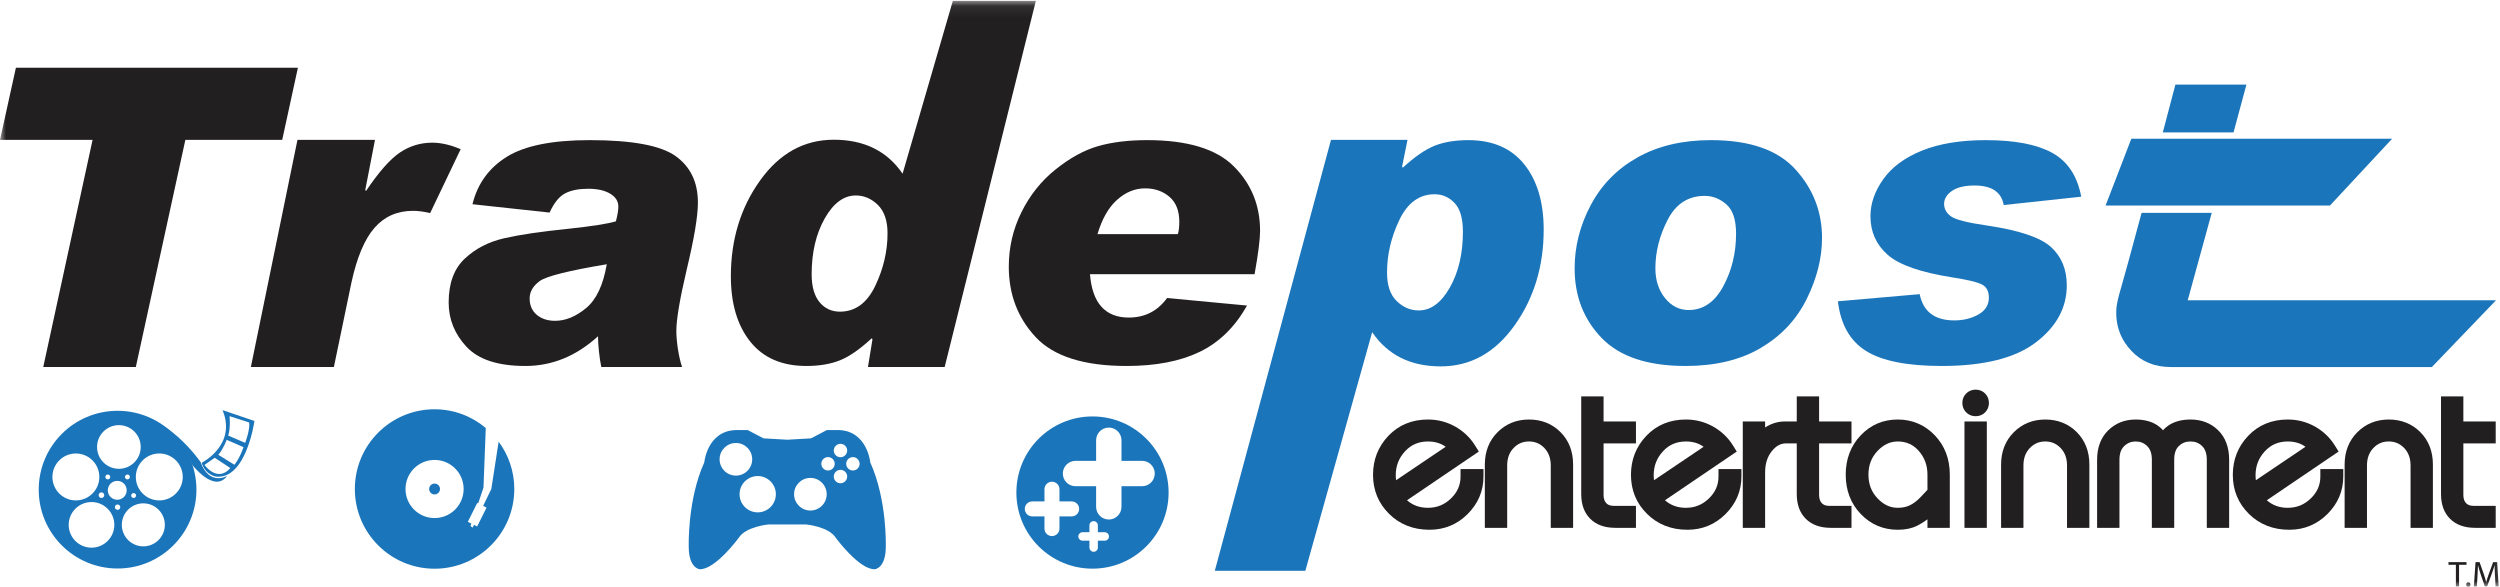 <?xml version="1.0" encoding="UTF-8" standalone="no"?>
<svg width="213px" height="50px" viewBox="0 0 213 50" version="1.1" xmlns="http://www.w3.org/2000/svg" xmlns:xlink="http://www.w3.org/1999/xlink" xmlns:sketch="http://www.bohemiancoding.com/sketch/ns">
    <!-- Generator: Sketch 3.4.4 (17249) - http://www.bohemiancoding.com/sketch -->
    <title>Logo</title>
    <desc>Created with Sketch.</desc>
    <defs>
        <path id="path-1" d="M0,0.073 L213.592,0.073 L213.592,50 L0,50 L0,0.073 Z"></path>
    </defs>
    <g id="High-Fidelity" stroke="none" stroke-width="1" fill="none" fill-rule="evenodd" sketch:type="MSPage">
        <g id="Home" sketch:type="MSArtboardGroup" transform="translate(-159, -13)">
            <g id="Logo" sketch:type="MSLayerGroup" transform="translate(159, 13)">
                <path d="M125.752,40.604 C125.752,41.655 125.366,42.566 124.594,43.338 C123.822,44.11 122.888,44.496 121.794,44.496 C120.589,44.496 119.592,44.108 118.804,43.33 C118.016,42.553 117.621,41.595 117.621,40.456 C117.621,39.328 117.999,38.367 118.755,37.573 C119.51,36.78 120.479,36.383 121.662,36.383 C122.385,36.383 123.053,36.555 123.666,36.9 C124.279,37.245 124.766,37.708 125.128,38.288 L119.56,42.065 L119.165,41.539 L124.177,38.159 C123.552,37.369 122.714,36.974 121.663,36.974 C120.688,36.974 119.88,37.321 119.239,38.016 C118.599,38.712 118.278,39.536 118.278,40.489 C118.278,41.43 118.601,42.235 119.248,42.903 C119.893,43.571 120.698,43.905 121.662,43.905 C122.592,43.905 123.395,43.579 124.068,42.928 C124.742,42.276 125.078,41.502 125.078,40.604 L125.752,40.604 Z" id="Fill-1" fill="#221F20" sketch:type="MSShapeGroup"></path>
                <path d="M121.663,37.614 C120.868,37.614 120.229,37.887 119.71,38.45 C119.177,39.028 118.918,39.696 118.918,40.489 C118.918,40.635 118.928,40.778 118.946,40.915 L123.171,38.066 C122.754,37.762 122.255,37.614 121.663,37.614 M121.793,45.136 C120.42,45.136 119.263,44.682 118.355,43.786 C117.444,42.887 116.982,41.767 116.982,40.456 C116.982,39.163 117.422,38.045 118.291,37.132 C119.169,36.21 120.303,35.743 121.662,35.743 C122.492,35.743 123.272,35.944 123.98,36.342 C124.684,36.739 125.254,37.28 125.671,37.949 L125.996,38.472 L119.879,42.622 C120.37,43.055 120.956,43.265 121.662,43.265 C122.427,43.265 123.069,43.004 123.623,42.468 C124.172,41.937 124.438,41.327 124.438,40.604 L124.438,39.964 L126.392,39.964 L126.392,40.604 C126.392,41.825 125.939,42.898 125.047,43.791 C124.154,44.683 123.059,45.136 121.793,45.136" id="Fill-3" fill="#221F20" sketch:type="MSShapeGroup"></path>
                <path d="M133.389,44.332 L132.765,44.332 L132.765,39.668 C132.765,38.879 132.524,38.233 132.042,37.729 C131.561,37.226 130.969,36.974 130.269,36.974 C129.568,36.974 128.976,37.226 128.495,37.729 C128.013,38.233 127.772,38.879 127.772,39.668 L127.772,44.332 L127.148,44.332 L127.148,39.585 C127.148,38.644 127.446,37.875 128.043,37.277 C128.64,36.681 129.382,36.383 130.269,36.383 C131.166,36.383 131.911,36.678 132.502,37.269 C133.094,37.861 133.389,38.633 133.389,39.585 L133.389,44.332 Z" id="Fill-5" fill="#221F20" sketch:type="MSShapeGroup"></path>
                <path d="M134.029,44.972 L132.125,44.972 L132.125,39.667 C132.125,39.045 131.947,38.555 131.58,38.171 C131.221,37.796 130.792,37.613 130.269,37.613 C129.745,37.613 129.317,37.796 128.957,38.171 C128.59,38.555 128.412,39.044 128.412,39.667 L128.412,44.972 L126.508,44.972 L126.508,39.585 C126.508,38.473 126.872,37.544 127.59,36.825 C128.309,36.107 129.21,35.743 130.269,35.743 C131.338,35.743 132.242,36.104 132.955,36.817 C133.668,37.53 134.029,38.461 134.029,39.585 L134.029,44.972 Z" id="Fill-7" fill="#221F20" sketch:type="MSShapeGroup"></path>
                <path d="M138.744,44.332 L137.627,44.332 C136.893,44.332 136.332,44.138 135.943,43.75 C135.554,43.362 135.36,42.813 135.36,42.102 L135.36,34.411 L135.984,34.411 L135.984,36.547 L138.744,36.547 L138.744,37.138 L135.984,37.138 L135.984,42.164 C135.984,42.646 136.121,43.029 136.395,43.314 C136.668,43.599 137.036,43.741 137.495,43.741 L138.744,43.741 L138.744,44.332 Z" id="Fill-9" fill="#221F20" sketch:type="MSShapeGroup"></path>
                <path d="M139.383,44.972 L137.627,44.972 C136.721,44.972 136.002,44.713 135.491,44.203 C134.98,43.693 134.72,42.986 134.72,42.102 L134.72,33.772 L136.624,33.772 L136.624,35.907 L139.383,35.907 L139.383,37.778 L136.624,37.778 L136.624,42.164 C136.624,42.477 136.7,42.708 136.856,42.87 C136.951,42.969 137.121,43.101 137.495,43.101 L139.383,43.101 L139.383,44.972 Z" id="Fill-11" fill="#221F20" sketch:type="MSShapeGroup"></path>
                <path d="M147.728,40.604 C147.728,41.655 147.342,42.566 146.57,43.338 C145.798,44.11 144.865,44.496 143.77,44.496 C142.565,44.496 141.569,44.108 140.78,43.33 C139.992,42.553 139.598,41.595 139.598,40.456 C139.598,39.328 139.976,38.367 140.731,37.573 C141.487,36.78 142.456,36.383 143.638,36.383 C144.361,36.383 145.029,36.555 145.642,36.9 C146.255,37.245 146.743,37.708 147.104,38.288 L141.536,42.065 L141.141,41.539 L146.153,38.159 C145.529,37.369 144.691,36.974 143.639,36.974 C142.664,36.974 141.856,37.321 141.216,38.016 C140.575,38.712 140.255,39.536 140.255,40.489 C140.255,41.43 140.578,42.235 141.224,42.903 C141.87,43.571 142.675,43.905 143.638,43.905 C144.569,43.905 145.371,43.579 146.045,42.928 C146.718,42.276 147.055,41.502 147.055,40.604 L147.728,40.604 Z" id="Fill-13" fill="#221F20" sketch:type="MSShapeGroup"></path>
                <path d="M143.639,37.614 C142.844,37.614 142.205,37.887 141.686,38.45 C141.154,39.028 140.895,39.696 140.895,40.489 C140.895,40.635 140.904,40.778 140.922,40.915 L145.147,38.066 C144.73,37.762 144.232,37.614 143.639,37.614 M143.77,45.136 C142.397,45.136 141.24,44.682 140.331,43.786 C139.42,42.887 138.958,41.767 138.958,40.456 C138.958,39.163 139.399,38.045 140.268,37.132 C141.145,36.21 142.279,35.743 143.638,35.743 C144.469,35.743 145.249,35.944 145.956,36.342 C146.661,36.739 147.23,37.28 147.647,37.949 L147.972,38.472 L141.855,42.622 C142.347,43.055 142.932,43.265 143.638,43.265 C144.404,43.265 145.045,43.004 145.6,42.468 C146.148,41.937 146.415,41.327 146.415,40.604 L146.415,39.964 L148.368,39.964 L148.368,40.604 C148.368,41.825 147.916,42.897 147.023,43.791 C146.13,44.683 145.036,45.136 143.77,45.136" id="Fill-15" fill="#221F20" sketch:type="MSShapeGroup"></path>
                <path d="M152.803,37.138 L152.146,37.138 C151.512,37.138 150.953,37.433 150.471,38.025 C149.989,38.616 149.748,39.361 149.748,40.259 L149.748,44.332 L149.124,44.332 L149.124,36.547 L149.748,36.547 L149.748,38.041 C149.957,37.625 150.274,37.272 150.701,36.982 C151.128,36.692 151.588,36.547 152.081,36.547 L152.803,36.547 L152.803,37.138 Z" id="Fill-17" fill="#221F20" sketch:type="MSShapeGroup"></path>
                <path d="M150.388,44.972 L148.485,44.972 L148.485,35.907 L150.388,35.907 L150.388,36.421 C150.91,36.08 151.478,35.907 152.081,35.907 L153.443,35.907 L153.443,37.778 L152.146,37.778 C151.71,37.778 151.324,37.991 150.967,38.429 C150.577,38.907 150.388,39.505 150.388,40.259 L150.388,44.972 Z" id="Fill-19" fill="#221F20" sketch:type="MSShapeGroup"></path>
                <path d="M157.107,44.332 L155.99,44.332 C155.256,44.332 154.695,44.138 154.306,43.75 C153.917,43.362 153.723,42.813 153.723,42.102 L153.723,34.411 L154.347,34.411 L154.347,36.547 L157.107,36.547 L157.107,37.138 L154.347,37.138 L154.347,42.164 C154.347,42.646 154.484,43.029 154.758,43.314 C155.031,43.599 155.399,43.741 155.859,43.741 L157.107,43.741 L157.107,44.332 Z" id="Fill-21" fill="#221F20" sketch:type="MSShapeGroup"></path>
                <path d="M157.747,44.972 L155.99,44.972 C155.084,44.972 154.365,44.713 153.854,44.203 C153.343,43.693 153.084,42.986 153.084,42.102 L153.084,33.772 L154.987,33.772 L154.987,35.907 L157.747,35.907 L157.747,37.778 L154.987,37.778 L154.987,42.164 C154.987,42.477 155.063,42.708 155.219,42.87 C155.315,42.969 155.484,43.101 155.859,43.101 L157.747,43.101 L157.747,44.972 Z" id="Fill-23" fill="#221F20" sketch:type="MSShapeGroup"></path>
                <path d="M165.483,44.332 L164.859,44.332 L164.859,40.439 C164.859,39.498 164.56,38.685 163.964,38 C163.367,37.316 162.609,36.974 161.689,36.974 C160.868,36.974 160.139,37.308 159.505,37.976 C158.87,38.644 158.552,39.465 158.552,40.439 C158.552,41.414 158.87,42.236 159.505,42.903 C160.139,43.571 160.868,43.905 161.689,43.905 C162.182,43.905 162.62,43.812 163.003,43.626 C163.386,43.44 163.758,43.155 164.12,42.772 L164.12,43.511 C163.769,43.806 163.411,44.045 163.044,44.225 C162.677,44.406 162.225,44.496 161.689,44.496 C160.627,44.496 159.729,44.113 158.995,43.346 C158.261,42.58 157.895,41.611 157.895,40.439 C157.895,39.279 158.259,38.312 158.987,37.541 C159.716,36.768 160.616,36.383 161.689,36.383 C162.751,36.383 163.649,36.766 164.383,37.532 C165.117,38.299 165.483,39.268 165.483,40.439 L165.483,44.332 Z" id="Fill-25" fill="#221F20" sketch:type="MSShapeGroup"></path>
                <path d="M161.689,37.614 C161.045,37.614 160.482,37.876 159.968,38.417 C159.446,38.966 159.192,39.628 159.192,40.439 C159.192,41.251 159.445,41.913 159.968,42.462 C160.482,43.003 161.045,43.265 161.689,43.265 C162.082,43.265 162.43,43.193 162.723,43.05 C163.034,42.9 163.347,42.658 163.654,42.333 L164.219,41.734 L164.219,40.439 C164.219,39.651 163.978,38.991 163.481,38.421 C163.008,37.878 162.421,37.614 161.689,37.614 M161.689,45.136 C160.45,45.136 159.389,44.683 158.533,43.789 C157.685,42.903 157.255,41.776 157.255,40.439 C157.255,39.116 157.681,37.992 158.522,37.101 C159.372,36.2 160.438,35.743 161.689,35.743 C162.927,35.743 163.989,36.196 164.845,37.09 C165.693,37.976 166.123,39.103 166.123,40.439 L166.123,44.972 L164.219,44.972 L164.219,44.248 C163.928,44.466 163.629,44.65 163.327,44.799 C162.873,45.023 162.322,45.136 161.689,45.136" id="Fill-27" fill="#221F20" sketch:type="MSShapeGroup"></path>
                <mask id="mask-2" sketch:name="Clip 30" fill="white">
                    <use xlink:href="#path-1"></use>
                </mask>
                <g id="Clip-30"></g>
                <path d="M168.637,44.332 L168.012,44.332 L168.012,36.547 L168.637,36.547 L168.637,44.332 Z M168.817,34.329 C168.817,34.472 168.771,34.59 168.678,34.682 C168.584,34.776 168.467,34.822 168.325,34.822 C168.182,34.822 168.064,34.776 167.971,34.682 C167.879,34.59 167.832,34.472 167.832,34.329 C167.832,34.187 167.879,34.069 167.971,33.976 C168.064,33.883 168.182,33.837 168.325,33.837 C168.467,33.837 168.584,33.883 168.678,33.976 C168.771,34.069 168.817,34.187 168.817,34.329 L168.817,34.329 Z" id="Fill-29" fill="#221F20" sketch:type="MSShapeGroup" mask="url(#mask-2)"></path>
                <path d="M168.178,34.33 C168.178,34.348 168.192,34.395 168.225,34.428 C168.26,34.463 168.307,34.476 168.325,34.477 C168.343,34.476 168.39,34.462 168.424,34.429 C168.457,34.395 168.472,34.348 168.472,34.33 L168.817,34.33 L168.472,34.33 C168.472,34.311 168.457,34.263 168.423,34.229 C168.391,34.197 168.343,34.183 168.325,34.182 C168.307,34.183 168.259,34.196 168.226,34.229 C168.193,34.263 168.178,34.311 168.178,34.329 L168.178,34.33 L168.178,34.33 Z M168.325,35.462 C168.011,35.462 167.732,35.348 167.518,35.134 C167.305,34.922 167.192,34.643 167.192,34.33 C167.192,34.017 167.305,33.739 167.519,33.524 C167.733,33.31 168.012,33.197 168.325,33.197 C168.636,33.197 168.914,33.309 169.128,33.522 C169.345,33.738 169.457,34.017 169.457,34.33 C169.457,34.643 169.344,34.922 169.13,35.136 C168.916,35.349 168.638,35.462 168.325,35.462 L168.325,35.462 Z M169.277,44.972 L167.373,44.972 L167.373,35.907 L169.277,35.907 L169.277,44.972 Z" id="Fill-31" fill="#221F20" sketch:type="MSShapeGroup" mask="url(#mask-2)"></path>
                <path d="M177.375,44.332 L176.75,44.332 L176.75,39.668 C176.75,38.879 176.509,38.233 176.028,37.729 C175.546,37.226 174.955,36.974 174.254,36.974 C173.553,36.974 172.962,37.226 172.48,37.729 C171.998,38.233 171.757,38.879 171.757,39.668 L171.757,44.332 L171.133,44.332 L171.133,39.585 C171.133,38.644 171.432,37.875 172.028,37.277 C172.625,36.681 173.367,36.383 174.254,36.383 C175.151,36.383 175.896,36.678 176.488,37.269 C177.079,37.861 177.375,38.633 177.375,39.585 L177.375,44.332 Z" id="Fill-32" fill="#221F20" sketch:type="MSShapeGroup" mask="url(#mask-2)"></path>
                <path d="M178.015,44.972 L176.111,44.972 L176.111,39.667 C176.111,39.045 175.932,38.555 175.565,38.172 C175.206,37.796 174.777,37.613 174.254,37.613 C173.731,37.613 173.302,37.796 172.942,38.172 C172.575,38.555 172.397,39.045 172.397,39.667 L172.397,44.972 L170.493,44.972 L170.493,39.585 C170.493,38.473 170.858,37.544 171.576,36.825 C172.294,36.107 173.195,35.743 174.254,35.743 C175.324,35.743 176.227,36.104 176.94,36.817 C177.653,37.53 178.015,38.462 178.015,39.585 L178.015,44.972 Z" id="Fill-33" fill="#221F20" sketch:type="MSShapeGroup" mask="url(#mask-2)"></path>
                <path d="M189.283,44.332 L188.659,44.332 L188.659,39.175 C188.659,38.474 188.462,37.932 188.067,37.548 C187.673,37.165 187.197,36.974 186.638,36.974 C186.069,36.974 185.587,37.163 185.193,37.541 C184.799,37.918 184.602,38.463 184.602,39.175 L184.602,44.332 L183.977,44.332 L183.977,39.175 C183.977,38.474 183.78,37.932 183.386,37.548 C182.992,37.165 182.516,36.974 181.957,36.974 C181.41,36.974 180.936,37.165 180.537,37.548 C180.137,37.932 179.937,38.474 179.937,39.175 L179.937,44.332 L179.313,44.332 L179.313,39.175 C179.313,38.299 179.564,37.614 180.069,37.122 C180.572,36.629 181.202,36.383 181.957,36.383 C182.57,36.383 183.069,36.511 183.452,36.768 C183.835,37.026 184.109,37.406 184.273,37.91 C184.459,37.406 184.744,37.026 185.127,36.768 C185.511,36.511 186.014,36.383 186.638,36.383 C187.404,36.383 188.037,36.626 188.535,37.113 C189.033,37.601 189.283,38.288 189.283,39.175 L189.283,44.332 Z" id="Fill-34" fill="#221F20" sketch:type="MSShapeGroup" mask="url(#mask-2)"></path>
                <path d="M189.923,44.972 L188.019,44.972 L188.019,39.175 C188.019,38.649 187.889,38.267 187.621,38.007 C187.345,37.739 187.032,37.613 186.638,37.613 C186.231,37.613 185.913,37.737 185.636,38.003 C185.37,38.256 185.242,38.64 185.242,39.175 L185.242,44.972 L183.338,44.972 L183.338,39.175 C183.338,38.649 183.208,38.267 182.94,38.007 C182.664,37.739 182.351,37.613 181.957,37.613 C181.577,37.613 181.258,37.743 180.98,38.01 C180.708,38.27 180.577,38.651 180.577,39.175 L180.577,44.972 L178.673,44.972 L178.673,39.175 C178.673,38.124 178.992,37.279 179.621,36.664 C180.245,36.053 181.031,35.743 181.957,35.743 C182.697,35.743 183.32,35.909 183.809,36.237 C183.986,36.356 184.146,36.496 184.288,36.654 C184.432,36.495 184.593,36.356 184.771,36.237 C185.26,35.909 185.888,35.743 186.638,35.743 C187.574,35.743 188.363,36.05 188.983,36.656 C189.607,37.266 189.923,38.114 189.923,39.175 L189.923,44.972 Z" id="Fill-35" fill="#221F20" sketch:type="MSShapeGroup" mask="url(#mask-2)"></path>
                <path d="M199.006,40.604 C199.006,41.655 198.62,42.566 197.848,43.338 C197.076,44.11 196.143,44.496 195.048,44.496 C193.843,44.496 192.847,44.108 192.058,43.33 C191.27,42.553 190.876,41.595 190.876,40.456 C190.876,39.328 191.253,38.367 192.009,37.573 C192.765,36.78 193.734,36.383 194.916,36.383 C195.639,36.383 196.307,36.555 196.92,36.9 C197.533,37.245 198.021,37.708 198.382,38.288 L192.814,42.065 L192.42,41.539 L197.431,38.159 C196.807,37.369 195.969,36.974 194.918,36.974 C193.942,36.974 193.134,37.321 192.494,38.016 C191.853,38.712 191.533,39.536 191.533,40.489 C191.533,41.43 191.855,42.235 192.502,42.903 C193.148,43.571 193.953,43.905 194.916,43.905 C195.847,43.905 196.649,43.579 197.323,42.928 C197.996,42.276 198.332,41.502 198.332,40.604 L199.006,40.604 Z" id="Fill-36" fill="#221F20" sketch:type="MSShapeGroup" mask="url(#mask-2)"></path>
                <path d="M194.918,37.614 C194.122,37.614 193.483,37.887 192.964,38.45 C192.432,39.028 192.173,39.695 192.173,40.489 C192.173,40.635 192.182,40.777 192.2,40.915 L196.425,38.066 C196.008,37.762 195.51,37.614 194.918,37.614 M195.048,45.136 C193.675,45.136 192.518,44.682 191.609,43.786 C190.698,42.887 190.236,41.767 190.236,40.456 C190.236,39.163 190.677,38.045 191.546,37.132 C192.424,36.21 193.557,35.743 194.916,35.743 C195.747,35.743 196.527,35.944 197.234,36.342 C197.939,36.739 198.508,37.279 198.925,37.95 L199.25,38.472 L193.133,42.622 C193.625,43.055 194.21,43.265 194.916,43.265 C195.682,43.265 196.323,43.004 196.878,42.468 C197.426,41.937 197.693,41.328 197.693,40.604 L197.693,39.964 L199.646,39.964 L199.646,40.604 C199.646,41.825 199.193,42.898 198.301,43.791 C197.408,44.683 196.314,45.136 195.048,45.136" id="Fill-37" fill="#221F20" sketch:type="MSShapeGroup" mask="url(#mask-2)"></path>
                <path d="M206.643,44.332 L206.019,44.332 L206.019,39.668 C206.019,38.879 205.778,38.233 205.297,37.729 C204.815,37.226 204.223,36.974 203.523,36.974 C202.822,36.974 202.23,37.226 201.749,37.729 C201.266,38.233 201.026,38.879 201.026,39.668 L201.026,44.332 L200.402,44.332 L200.402,39.585 C200.402,38.644 200.7,37.875 201.297,37.277 C201.894,36.681 202.636,36.383 203.523,36.383 C204.42,36.383 205.165,36.678 205.756,37.269 C206.348,37.861 206.643,38.633 206.643,39.585 L206.643,44.332 Z" id="Fill-38" fill="#221F20" sketch:type="MSShapeGroup" mask="url(#mask-2)"></path>
                <path d="M207.283,44.972 L205.38,44.972 L205.38,39.667 C205.38,39.045 205.201,38.556 204.834,38.171 C204.475,37.796 204.046,37.613 203.523,37.613 C202.999,37.613 202.57,37.796 202.211,38.171 C201.845,38.555 201.666,39.044 201.666,39.667 L201.666,44.972 L199.762,44.972 L199.762,39.585 C199.762,38.472 200.126,37.544 200.845,36.825 C201.563,36.107 202.464,35.743 203.523,35.743 C204.592,35.743 205.496,36.104 206.209,36.817 C206.922,37.529 207.283,38.461 207.283,39.585 L207.283,44.972 Z" id="Fill-39" fill="#221F20" sketch:type="MSShapeGroup" mask="url(#mask-2)"></path>
                <path d="M211.998,44.332 L210.881,44.332 C210.148,44.332 209.586,44.138 209.198,43.75 C208.809,43.362 208.614,42.813 208.614,42.102 L208.614,34.411 L209.239,34.411 L209.239,36.547 L211.998,36.547 L211.998,37.138 L209.239,37.138 L209.239,42.164 C209.239,42.646 209.375,43.029 209.649,43.314 C209.923,43.599 210.29,43.741 210.75,43.741 L211.998,43.741 L211.998,44.332 Z" id="Fill-40" fill="#221F20" sketch:type="MSShapeGroup" mask="url(#mask-2)"></path>
                <path d="M212.638,44.972 L210.881,44.972 C209.975,44.972 209.256,44.713 208.745,44.203 C208.234,43.692 207.974,42.985 207.974,42.102 L207.974,33.772 L209.878,33.772 L209.878,35.907 L212.638,35.907 L212.638,37.778 L209.878,37.778 L209.878,42.164 C209.878,42.477 209.954,42.708 210.11,42.87 C210.206,42.969 210.375,43.101 210.75,43.101 L212.638,43.101 L212.638,44.972 Z" id="Fill-41" fill="#221F20" sketch:type="MSShapeGroup" mask="url(#mask-2)"></path>
                <path d="M25.381,5.772 L24.044,11.919 L15.792,11.919 L11.573,31.268 L3.686,31.268 L7.887,11.919 L4.97512438e-05,11.919 L1.355,5.772 L25.381,5.772 Z" id="Fill-42" fill="#221F20" sketch:type="MSShapeGroup" mask="url(#mask-2)"></path>
                <path d="M39.249,12.711 L36.649,18.154 C36.106,18.027 35.62,17.963 35.193,17.963 C33.841,17.963 32.743,18.449 31.899,19.419 C31.056,20.39 30.402,21.945 29.94,24.083 L28.447,31.268 L21.374,31.268 L25.344,11.919 L31.948,11.919 L31.119,16.195 L31.188,16.264 C32.286,14.635 33.251,13.543 34.083,12.988 C34.916,12.434 35.828,12.156 36.822,12.156 C37.574,12.156 38.382,12.341 39.249,12.711" id="Fill-43" fill="#221F20" sketch:type="MSShapeGroup" mask="url(#mask-2)"></path>
                <path d="M51.696,22.514 C48.448,23.057 46.541,23.536 45.975,23.952 C45.409,24.369 45.126,24.86 45.126,25.426 C45.126,26.015 45.328,26.481 45.732,26.821 C46.137,27.162 46.657,27.333 47.293,27.333 C48.182,27.333 49.064,26.972 49.936,26.249 C50.809,25.527 51.395,24.282 51.696,22.514 L51.696,22.514 Z M40.255,17.4 C40.682,15.655 41.656,14.309 43.175,13.361 C44.695,12.413 47.05,11.939 50.239,11.939 C53.857,11.939 56.298,12.393 57.564,13.3 C58.829,14.208 59.462,15.528 59.462,17.261 C59.462,18.417 59.144,20.318 58.508,22.964 C57.919,25.472 57.624,27.217 57.624,28.199 C57.624,29.032 57.812,30.401 58.113,31.268 L51.231,31.268 C51.069,30.54 50.95,29.321 50.95,28.65 C49.101,30.337 47.038,31.181 44.762,31.181 C42.439,31.181 40.769,30.638 39.752,29.551 C38.735,28.465 38.226,27.206 38.226,25.773 C38.226,24.143 38.68,22.901 39.587,22.046 C40.494,21.19 41.612,20.61 42.941,20.303 C44.27,19.997 46.085,19.729 48.385,19.497 C50.43,19.278 51.794,19.064 52.476,18.856 C52.614,18.313 52.684,17.897 52.684,17.608 C52.684,17.146 52.45,16.776 51.982,16.498 C51.514,16.221 50.892,16.082 50.118,16.082 C49.309,16.082 48.653,16.212 48.151,16.473 C47.648,16.733 47.206,17.279 46.824,18.111 L40.255,17.4 Z" id="Fill-44" fill="#221F20" sketch:type="MSShapeGroup" mask="url(#mask-2)"></path>
                <path d="M71.561,26.553 C72.867,26.553 73.87,25.822 74.569,24.36 C75.268,22.898 75.618,21.404 75.618,19.879 C75.618,18.804 75.343,17.998 74.794,17.46 C74.245,16.923 73.618,16.654 72.913,16.654 C71.885,16.654 71.001,17.311 70.261,18.622 C69.522,19.934 69.152,21.514 69.152,23.363 C69.152,24.403 69.374,25.195 69.819,25.738 C70.264,26.281 70.845,26.553 71.561,26.553 L71.561,26.553 Z M88.255,0.073 L80.486,31.268 L73.95,31.268 L74.335,28.91 L74.266,28.824 C73.272,29.748 72.373,30.372 71.57,30.696 C70.767,31.019 69.81,31.181 68.701,31.181 C66.621,31.181 65.029,30.491 63.925,29.109 C62.822,27.729 62.27,25.871 62.27,23.536 C62.27,20.416 63.099,17.697 64.757,15.38 C66.416,13.063 68.51,11.905 71.041,11.905 C73.63,11.905 75.583,12.87 76.9,14.799 L81.182,0.073 L88.255,0.073 Z" id="Fill-45" fill="#221F20" sketch:type="MSShapeGroup" mask="url(#mask-2)"></path>
                <path d="M100.354,19.948 C100.435,19.694 100.476,19.341 100.476,18.891 C100.476,17.955 100.195,17.247 99.635,16.767 C99.074,16.288 98.384,16.048 97.564,16.048 C96.697,16.048 95.899,16.374 95.171,17.027 C94.443,17.68 93.889,18.654 93.507,19.948 L100.354,19.948 Z M106.248,26.033 C105.22,27.859 103.876,29.173 102.218,29.976 C100.559,30.779 98.482,31.181 95.986,31.181 C92.357,31.181 89.777,30.364 88.246,28.728 C86.715,27.093 85.949,25.091 85.949,22.722 C85.949,21.081 86.307,19.535 87.024,18.085 C87.741,16.634 88.711,15.418 89.936,14.436 C91.161,13.454 92.369,12.792 93.559,12.451 C94.749,12.11 96.142,11.939 97.737,11.939 C101.169,11.939 103.631,12.685 105.122,14.176 C106.612,15.666 107.358,17.498 107.358,19.671 C107.358,20.387 107.202,21.618 106.89,23.363 L92.866,23.363 C93.062,25.824 94.166,27.056 96.177,27.056 C97.54,27.056 98.627,26.501 99.436,25.391 L106.248,26.033 Z" id="Fill-46" fill="#221F20" sketch:type="MSShapeGroup" mask="url(#mask-2)"></path>
                <path d="M72.668,40.086 C72.353,40.086 72.097,39.83 72.097,39.515 C72.097,39.2 72.353,38.944 72.668,38.944 C72.983,38.944 73.239,39.2 73.239,39.515 C73.239,39.83 72.983,40.086 72.668,40.086 M71.609,41.173 C71.294,41.173 71.038,40.917 71.038,40.602 C71.038,40.287 71.294,40.031 71.609,40.031 C71.924,40.031 72.18,40.287 72.18,40.602 C72.18,40.917 71.924,41.173 71.609,41.173 M70.547,40.086 C70.232,40.086 69.976,39.83 69.976,39.515 C69.976,39.2 70.232,38.944 70.547,38.944 C70.862,38.944 71.118,39.2 71.118,39.515 C71.118,39.83 70.862,40.086 70.547,40.086 M69.045,43.497 C68.277,43.497 67.655,42.874 67.655,42.107 C67.655,41.339 68.277,40.717 69.045,40.717 C69.812,40.717 70.435,41.339 70.435,42.107 C70.435,42.874 69.812,43.497 69.045,43.497 M71.609,37.814 C71.924,37.814 72.18,38.07 72.18,38.385 C72.18,38.7 71.924,38.956 71.609,38.956 C71.294,38.956 71.038,38.7 71.038,38.385 C71.038,38.07 71.294,37.814 71.609,37.814 M64.558,43.653 C63.703,43.653 63.011,42.961 63.011,42.107 C63.011,41.253 63.703,40.56 64.558,40.56 C65.411,40.56 66.104,41.253 66.104,42.107 C66.104,42.961 65.411,43.653 64.558,43.653 M62.699,40.522 C61.931,40.522 61.309,39.9 61.309,39.132 C61.309,38.365 61.931,37.742 62.699,37.742 C63.466,37.742 64.088,38.365 64.088,39.132 C64.088,39.9 63.466,40.522 62.699,40.522 M74.147,39.397 C74.147,39.397 73.901,36.73 71.479,36.642 L70.445,36.642 L69.101,37.347 L67.075,37.464 L65.049,37.347 L63.705,36.642 L62.671,36.642 C60.249,36.73 60.004,39.397 60.004,39.397 C58.549,42.613 58.681,46.592 58.681,46.592 C58.681,48.41 59.606,48.497 59.606,48.497 C60.928,48.563 62.934,45.831 62.934,45.831 C63.529,44.861 65.468,44.685 65.468,44.685 L66.809,44.685 L67.341,44.685 L68.682,44.685 C68.682,44.685 70.621,44.861 71.216,45.831 C71.216,45.831 73.222,48.563 74.544,48.497 C74.544,48.497 75.469,48.41 75.469,46.592 C75.469,46.592 75.601,42.613 74.147,39.397" id="Fill-47" fill="#1B75BB" sketch:type="MSShapeGroup" mask="url(#mask-2)"></path>
                <path d="M37.025,44.139 C35.658,44.139 34.549,43.03 34.549,41.662 C34.549,40.295 35.658,39.186 37.025,39.186 C38.393,39.186 39.502,40.295 39.502,41.662 C39.502,43.03 38.393,44.139 37.025,44.139 M42.484,37.631 L41.86,41.662 L41.164,43.105 L41.454,43.249 L40.655,44.854 L40.384,44.719 L40.271,44.952 L40.085,44.82 L40.158,44.607 L40.084,44.57 L40.022,44.545 L40.024,44.54 L39.859,44.458 L40.658,42.853 L40.738,42.893 L41.193,41.55 L41.388,36.466 C40.208,35.473 38.689,34.87 37.025,34.87 C33.274,34.87 30.233,37.911 30.233,41.662 C30.233,45.414 33.274,48.455 37.025,48.455 C40.777,48.455 43.818,45.414 43.818,41.662 C43.818,40.151 43.32,38.758 42.484,37.631" id="Fill-48" fill="#1B75BB" sketch:type="MSShapeGroup" mask="url(#mask-2)"></path>
                <path d="M37.025,41.2 C36.77,41.2 36.563,41.407 36.563,41.662 C36.563,41.918 36.77,42.125 37.025,42.125 C37.281,42.125 37.488,41.918 37.488,41.662 C37.488,41.407 37.281,41.2 37.025,41.2" id="Fill-49" fill="#1B75BB" sketch:type="MSShapeGroup" mask="url(#mask-2)"></path>
                <path d="M97.306,41.427 L95.55,41.427 L95.55,43.183 C95.55,43.779 95.066,44.263 94.47,44.263 C93.873,44.263 93.389,43.779 93.389,43.183 L93.389,41.427 L91.634,41.427 C91.037,41.427 90.553,40.943 90.553,40.347 C90.553,39.75 91.037,39.266 91.634,39.266 L93.389,39.266 L93.389,37.511 C93.389,36.914 93.873,36.43 94.47,36.43 C95.066,36.43 95.55,36.914 95.55,37.511 L95.55,39.266 L97.306,39.266 C97.903,39.266 98.386,39.75 98.386,40.347 C98.386,40.943 97.903,41.427 97.306,41.427 M94.124,46.066 L93.539,46.066 L93.539,46.651 C93.539,46.85 93.378,47.012 93.179,47.012 C92.98,47.012 92.819,46.85 92.819,46.651 L92.819,46.066 L92.233,46.066 C92.035,46.066 91.873,45.905 91.873,45.706 C91.873,45.507 92.035,45.346 92.233,45.346 L92.819,45.346 L92.819,44.761 C92.819,44.562 92.98,44.401 93.179,44.401 C93.378,44.401 93.539,44.562 93.539,44.761 L93.539,45.346 L94.124,45.346 C94.323,45.346 94.484,45.507 94.484,45.706 C94.484,45.905 94.323,46.066 94.124,46.066 M91.304,43.998 L90.266,43.998 L90.266,45.036 C90.266,45.389 89.98,45.675 89.627,45.675 C89.274,45.675 88.988,45.389 88.988,45.036 L88.988,43.998 L87.95,43.998 C87.597,43.998 87.311,43.712 87.311,43.359 C87.311,43.006 87.597,42.72 87.95,42.72 L88.988,42.72 L88.988,41.682 C88.988,41.329 89.274,41.043 89.627,41.043 C89.98,41.043 90.266,41.329 90.266,41.682 L90.266,42.72 L91.304,42.72 C91.657,42.72 91.943,43.006 91.943,43.359 C91.943,43.712 91.657,43.998 91.304,43.998 M93.08,35.48 C89.498,35.48 86.595,38.383 86.595,41.965 C86.595,45.547 89.498,48.45 93.08,48.45 C96.662,48.45 99.565,45.547 99.565,41.965 C99.565,38.383 96.662,35.48 93.08,35.48" id="Fill-50" fill="#1B75BB" sketch:type="MSShapeGroup" mask="url(#mask-2)"></path>
                <path d="M13.571,42.635 C12.467,42.635 11.572,41.74 11.572,40.636 C11.572,39.532 12.467,38.637 13.571,38.637 C14.675,38.637 15.57,39.532 15.57,40.636 C15.57,41.74 14.675,42.635 13.571,42.635 M12.211,46.549 C11.199,46.549 10.379,45.729 10.379,44.717 C10.379,43.705 11.199,42.885 12.211,42.885 C13.223,42.885 14.044,43.705 14.044,44.717 C14.044,45.729 13.223,46.549 12.211,46.549 M10.018,43.44 C9.891,43.44 9.789,43.337 9.789,43.211 C9.789,43.084 9.891,42.982 10.018,42.982 C10.144,42.982 10.247,43.084 10.247,43.211 C10.247,43.337 10.144,43.44 10.018,43.44 M7.797,46.661 C6.723,46.661 5.853,45.79 5.853,44.717 C5.853,43.644 6.723,42.774 7.797,42.774 C8.87,42.774 9.74,43.644 9.74,44.717 C9.74,45.79 8.87,46.661 7.797,46.661 M4.465,40.636 C4.465,39.532 5.36,38.637 6.464,38.637 C7.568,38.637 8.463,39.532 8.463,40.636 C8.463,41.74 7.568,42.635 6.464,42.635 C5.36,42.635 4.465,41.74 4.465,40.636 M8.882,42.188 C8.882,42.32 8.775,42.427 8.643,42.427 C8.512,42.427 8.405,42.32 8.405,42.188 C8.405,42.056 8.512,41.95 8.643,41.95 C8.775,41.95 8.882,42.056 8.882,42.188 M10.649,40.636 C10.649,40.521 10.742,40.428 10.858,40.428 C10.972,40.428 11.066,40.521 11.066,40.636 C11.066,40.751 10.972,40.844 10.858,40.844 C10.742,40.844 10.649,40.751 10.649,40.636 M8.976,40.636 C8.976,40.521 9.07,40.428 9.185,40.428 C9.3,40.428 9.393,40.521 9.393,40.636 C9.393,40.751 9.3,40.844 9.185,40.844 C9.07,40.844 8.976,40.751 8.976,40.636 M9.99,40.97 C10.434,40.97 10.794,41.33 10.794,41.775 C10.794,42.219 10.434,42.579 9.99,42.579 C9.545,42.579 9.185,42.219 9.185,41.775 C9.185,41.33 9.545,40.97 9.99,40.97 M11.593,42.219 C11.593,42.333 11.5,42.427 11.385,42.427 C11.27,42.427 11.177,42.333 11.177,42.219 C11.177,42.104 11.27,42.01 11.385,42.01 C11.5,42.01 11.593,42.104 11.593,42.219 M10.129,36.222 C11.156,36.222 11.989,37.055 11.989,38.082 C11.989,39.109 11.156,39.942 10.129,39.942 C9.102,39.942 8.269,39.109 8.269,38.082 C8.269,37.055 9.102,36.222 10.129,36.222 M10.018,35 C6.307,35 3.299,38.008 3.299,41.719 C3.299,45.429 6.307,48.437 10.018,48.437 C13.728,48.437 16.736,45.429 16.736,41.719 C16.736,38.008 13.728,35 10.018,35" id="Fill-51" fill="#1B75BB" sketch:type="MSShapeGroup" mask="url(#mask-2)"></path>
                <path d="M19.357,40.542 C19.357,40.542 17.848,41.458 17.083,39.356 C17.083,39.356 14.096,35.027 10.688,35.317 C10.688,35.317 14.741,35.498 16.376,39.598 C16.376,39.598 18.247,42.067 19.357,40.542" id="Fill-52" fill="#1B75BB" sketch:type="MSShapeGroup" mask="url(#mask-2)"></path>
                <path d="M19.443,37.113 C19.663,36.433 19.557,35.456 19.557,35.456 L21.228,35.995 C21.327,36.575 20.888,37.729 20.888,37.729 L19.443,37.113 Z M19.975,39.599 L18.601,38.749 C19.019,38.267 19.316,37.474 19.316,37.474 L20.747,38.097 C20.399,39.104 19.975,39.599 19.975,39.599 L19.975,39.599 Z M17.426,39.612 L18.292,39.002 L19.626,39.878 C18.511,41.156 17.426,39.612 17.426,39.612 L17.426,39.612 Z M18.961,34.944 C20.193,37.929 17.181,39.429 17.181,39.429 C17.5,40.48 18.407,40.606 18.407,40.606 C20.984,40.873 21.679,35.867 21.679,35.867 L18.961,34.944 Z" id="Fill-53" fill="#1B75BB" sketch:type="MSShapeGroup" mask="url(#mask-2)"></path>
                <path d="M209.242,48.121 L208.611,48.121 L208.611,47.894 L210.146,47.894 L210.146,48.121 L209.512,48.121 L209.512,49.966 L209.242,49.966 L209.242,48.121 Z" id="Fill-54" fill="#221F20" sketch:type="MSShapeGroup" mask="url(#mask-2)"></path>
                <path id="Fill-55" fill="#221F20" sketch:type="MSShapeGroup" mask="url(#mask-2)" d="M210.296,50 C210.192,50 210.118,49.917 210.118,49.806 C210.118,49.696 210.195,49.613 210.302,49.613 C210.41,49.613 210.484,49.693 210.484,49.806 C210.484,49.917 210.41,50 210.299,50 L210.296,50 Z"></path>
                <path d="M212.575,49.056 C212.559,48.77 212.541,48.417 212.541,48.161 L212.535,48.161 C212.461,48.401 212.378,48.666 212.273,48.949 L211.907,49.954 L211.704,49.954 L211.366,48.967 C211.268,48.675 211.188,48.407 211.129,48.161 L211.123,48.161 C211.117,48.42 211.102,48.767 211.083,49.078 L211.028,49.966 L210.773,49.966 L210.917,47.894 L211.259,47.894 L211.612,48.896 C211.698,49.152 211.766,49.382 211.822,49.597 L211.827,49.597 C211.883,49.388 211.957,49.158 212.049,48.896 L212.418,47.894 L212.759,47.894 L212.888,49.966 L212.624,49.966 L212.575,49.056 Z" id="Fill-56" fill="#221F20" sketch:type="MSShapeGroup" mask="url(#mask-2)"></path>
                <path d="M120.879,26.449 C121.907,26.449 122.791,25.796 123.531,24.49 C124.271,23.184 124.64,21.601 124.64,19.74 C124.64,18.608 124.403,17.793 123.93,17.296 C123.456,16.799 122.89,16.55 122.231,16.55 C120.925,16.55 119.923,17.282 119.223,18.743 C118.524,20.205 118.175,21.699 118.175,23.224 C118.175,24.311 118.449,25.12 118.998,25.651 C119.547,26.183 120.174,26.449 120.879,26.449 L120.879,26.449 Z M119.527,14.28 C120.532,13.355 121.434,12.734 122.231,12.416 C123.029,12.098 123.987,11.94 125.108,11.94 C127.177,11.94 128.763,12.627 129.867,14.002 C130.97,15.378 131.522,17.233 131.522,19.567 C131.522,22.687 130.693,25.409 129.035,27.732 C127.377,30.054 125.282,31.216 122.751,31.216 C120.174,31.216 118.227,30.245 116.909,28.303 L111.215,48.63 L103.501,48.63 L113.4,11.919 L119.918,11.919 L119.457,14.21 L119.527,14.28 Z" id="Fill-58" fill="#1B75BB" sketch:type="MSShapeGroup" mask="url(#mask-2)"></path>
                <path d="M143.873,26.414 C145.111,26.414 146.094,25.741 146.821,24.394 C147.549,23.048 147.913,21.555 147.913,19.914 C147.913,18.723 147.636,17.888 147.082,17.409 C146.528,16.929 145.915,16.689 145.241,16.689 C143.841,16.689 142.79,17.365 142.09,18.717 C141.389,20.07 141.039,21.451 141.039,22.861 C141.039,23.877 141.314,24.724 141.862,25.4 C142.41,26.076 143.08,26.414 143.873,26.414 M145.772,11.939 C149.065,11.939 151.466,12.771 152.975,14.436 C154.483,16.1 155.237,18.047 155.237,20.277 C155.237,21.976 154.803,23.704 153.937,25.461 C153.07,27.218 151.767,28.61 150.028,29.638 C148.288,30.667 146.147,31.181 143.605,31.181 C140.381,31.181 138,30.387 136.463,28.798 C134.926,27.209 134.158,25.23 134.158,22.861 C134.158,21 134.617,19.203 135.535,17.469 C136.454,15.736 137.786,14.381 139.531,13.404 C141.276,12.428 143.356,11.939 145.772,11.939" id="Fill-59" fill="#1B75BB" sketch:type="MSShapeGroup" mask="url(#mask-2)"></path>
                <path d="M177.321,16.758 L170.717,17.469 C170.52,16.36 169.694,15.805 168.238,15.805 C167.382,15.805 166.735,15.961 166.296,16.273 C165.857,16.585 165.637,16.949 165.637,17.365 C165.637,17.793 165.831,18.148 166.218,18.431 C166.605,18.715 167.642,18.977 169.33,19.22 C172.045,19.625 173.851,20.234 174.747,21.049 C175.642,21.864 176.09,22.953 176.09,24.316 C176.09,26.212 175.212,27.83 173.456,29.17 C171.699,30.511 169.023,31.181 165.429,31.181 C162.494,31.181 160.344,30.753 158.981,29.898 C157.617,29.043 156.82,27.633 156.589,25.669 L163.557,25.062 C163.858,26.553 164.84,27.298 166.504,27.298 C167.278,27.298 167.963,27.131 168.558,26.795 C169.153,26.46 169.451,25.981 169.451,25.356 C169.451,24.791 169.237,24.409 168.81,24.212 C168.382,24.016 167.573,23.825 166.383,23.64 C163.644,23.213 161.789,22.566 160.818,21.699 C159.847,20.832 159.362,19.74 159.362,18.423 C159.362,17.348 159.726,16.297 160.454,15.268 C161.182,14.239 162.283,13.428 163.756,12.832 C165.23,12.237 167.042,11.94 169.191,11.94 C171.653,11.94 173.539,12.301 174.851,13.023 C176.162,13.745 176.986,14.99 177.321,16.758" id="Fill-60" fill="#1B75BB" sketch:type="MSShapeGroup" mask="url(#mask-2)"></path>
                <path d="M186.395,25.58 L188.439,18.138 L182.463,18.138 C182.288,18.785 182.112,19.432 181.937,20.08 C181.526,21.597 181.12,23.118 180.684,24.628 C180.506,25.247 180.306,25.912 180.306,26.561 C180.289,27.256 180.422,27.954 180.707,28.587 C180.802,28.799 180.914,29.003 181.042,29.197 C181.204,29.444 181.39,29.676 181.592,29.892 C182.457,30.812 183.576,31.272 184.956,31.272 L207.195,31.272 L212.664,25.58 L186.395,25.58 Z" id="Fill-61" fill="#1B75BB" sketch:type="MSShapeGroup" mask="url(#mask-2)"></path>
                <path d="M185.345,7.207 L191.395,7.207 L190.296,11.283 L184.27,11.283 L185.345,7.207 Z" id="Fill-62" fill="#1B75BB" sketch:type="MSShapeGroup" mask="url(#mask-2)"></path>
                <path d="M181.59,11.818 L203.811,11.818 L198.513,17.511 L179.396,17.511 L181.59,11.818 Z" id="Fill-63" fill="#1B75BB" sketch:type="MSShapeGroup" mask="url(#mask-2)"></path>
            </g>
        </g>
    </g>
</svg>